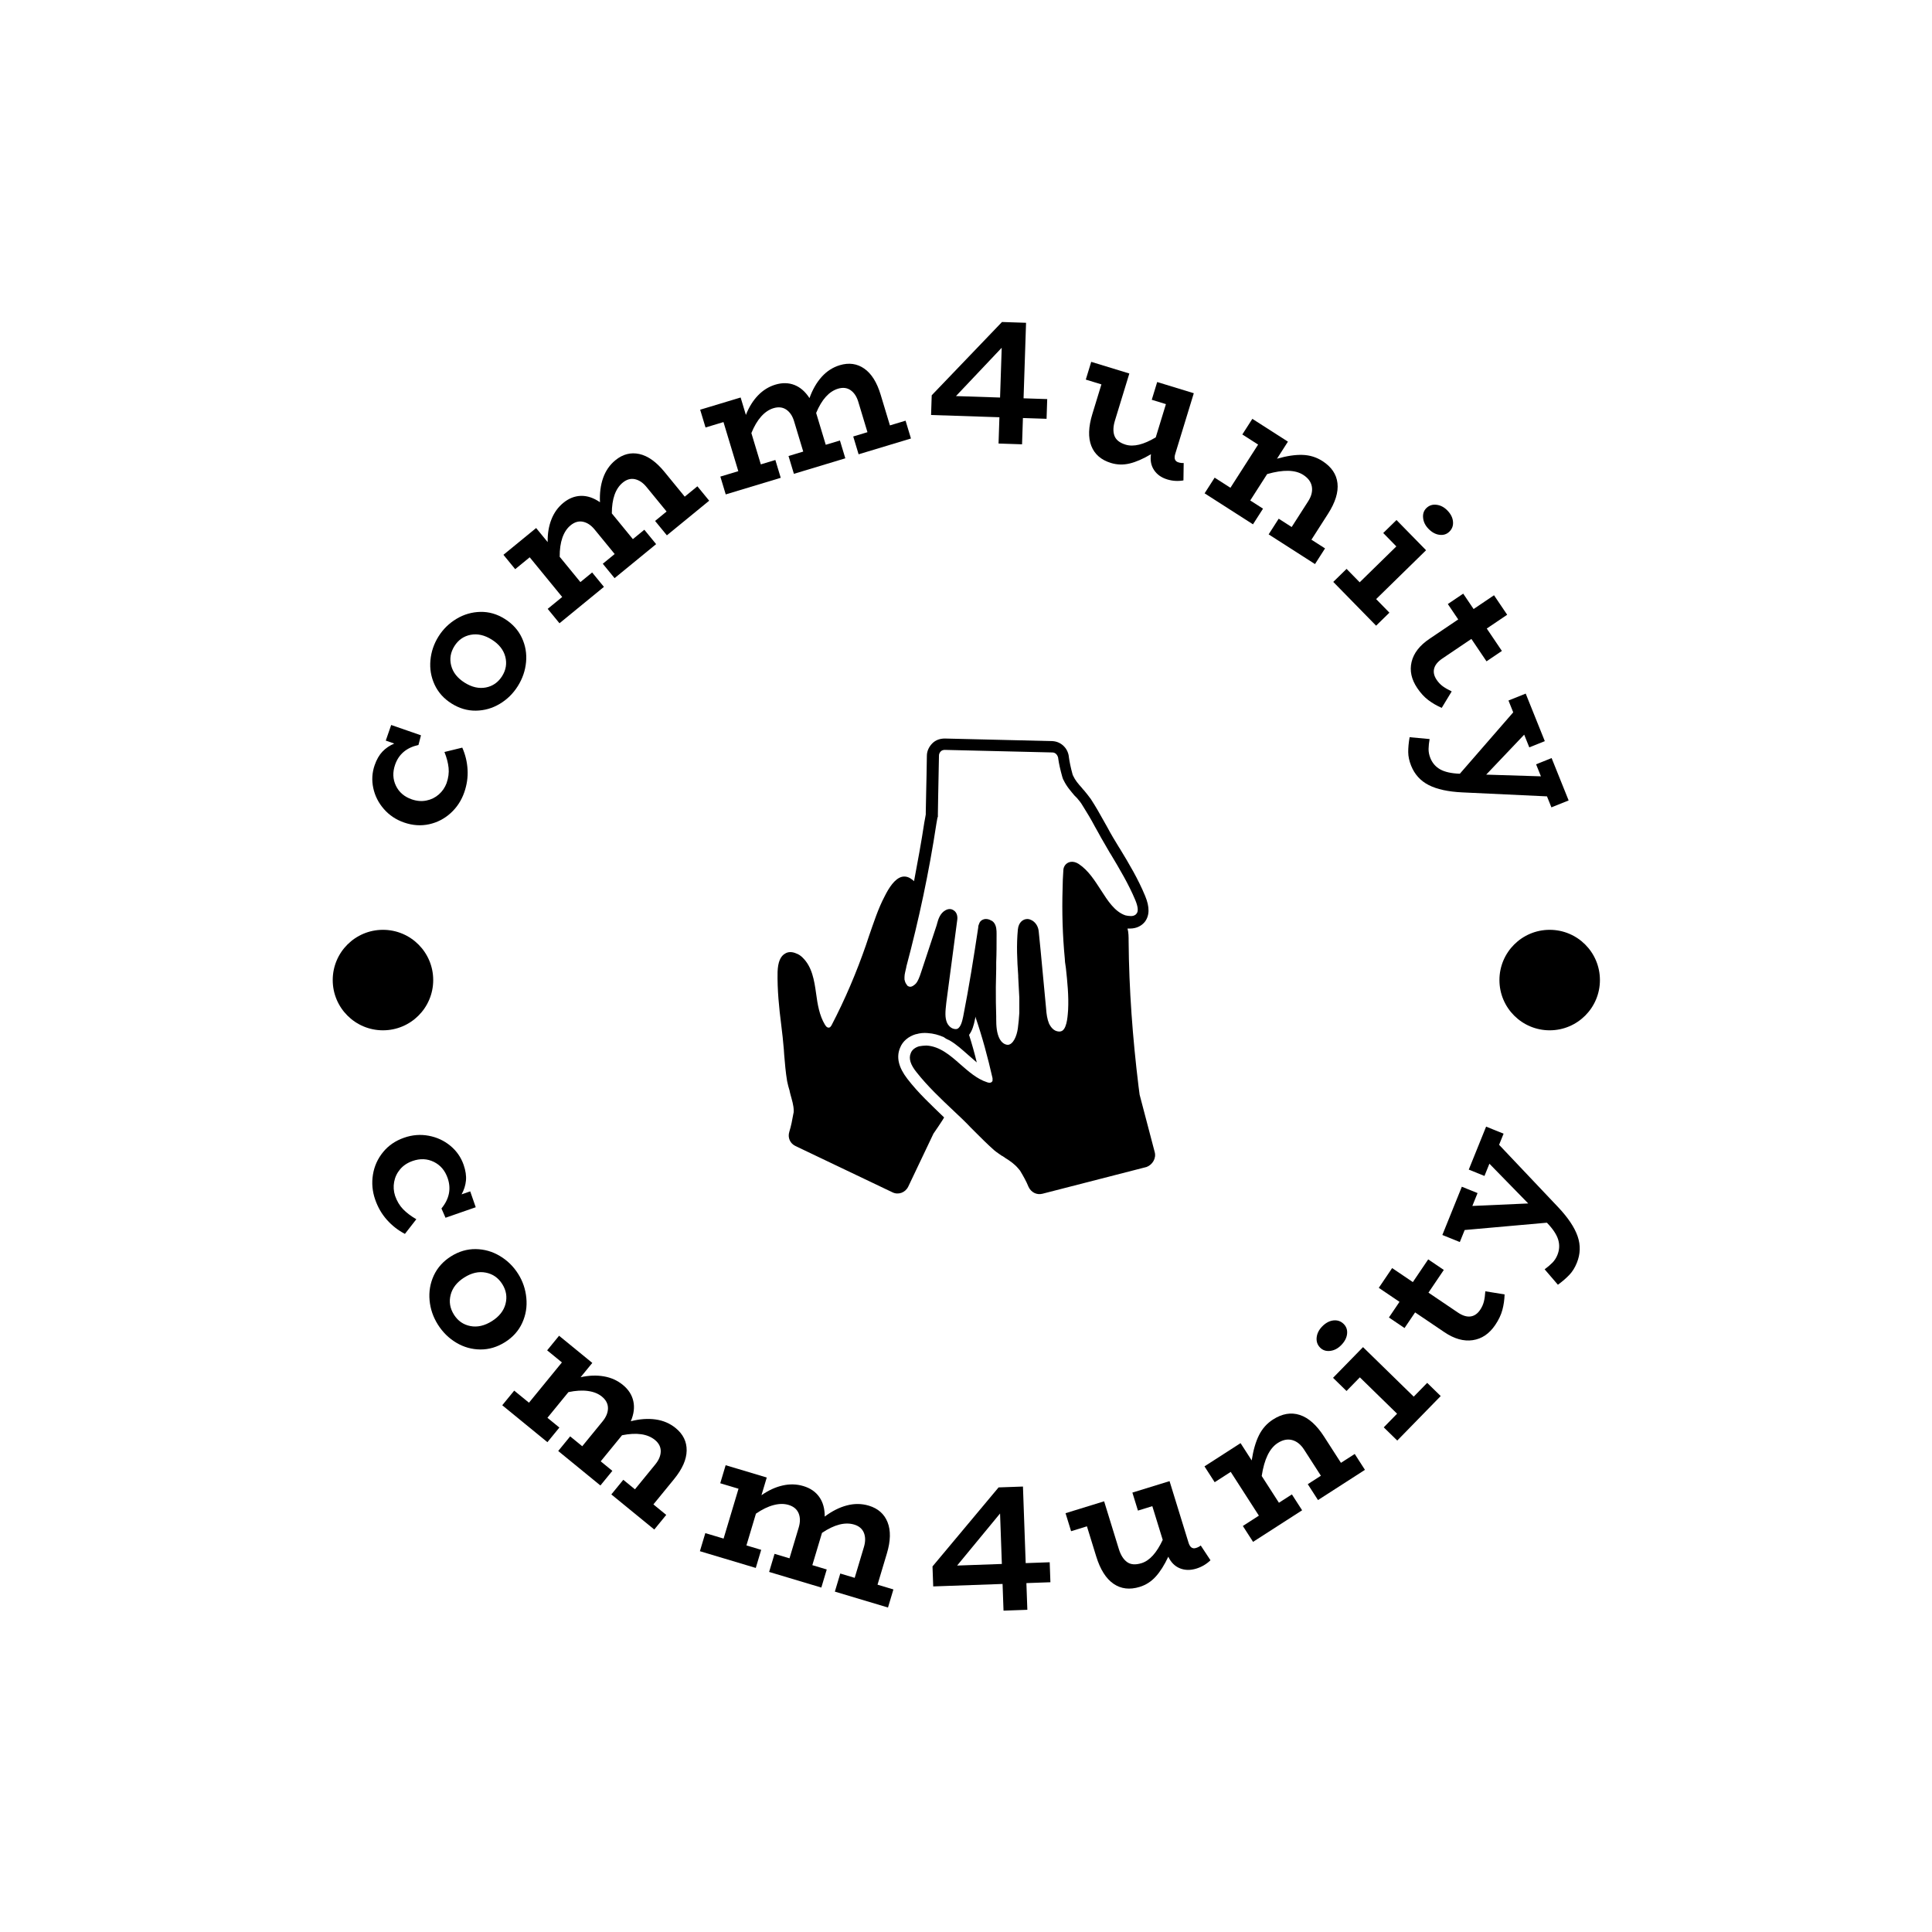 <svg xmlns="http://www.w3.org/2000/svg" version="1.1" xmlns:xlink="http://www.w3.org/1999/xlink" xmlns:svgjs="http://svgjs.dev/svgjs" width="1500" height="1500" viewBox="0 0 1500 1500"><rect width="1500" height="1500" fill="#ffffff"></rect><g transform="matrix(0.667,0,0,0.667,250,250)"><svg viewBox="0 0 280 280" data-background-color="#ffffff" preserveAspectRatio="xMidYMid meet" height="1500" width="1500" xmlns="http://www.w3.org/2000/svg" xmlns:xlink="http://www.w3.org/1999/xlink"><g id="tight-bounds" transform="matrix(1,0,0,1,0,0)"><svg viewBox="0 0 280 280" height="280" width="280"><g><svg viewBox="0 0 280 280" height="280" width="280"><g><svg viewBox="0 0 280 280" height="280" width="280"><g id="textblocktransform"><svg viewBox="0 0 280 280" height="280" width="280" id="textblock"><g><svg viewBox="0 0 280 280" height="280" width="280"><g transform="matrix(1,0,0,1,98.978,90.503)"><svg viewBox="0 0 82.043 98.995" height="98.995" width="82.043"><g id="icon-0"><svg xmlns="http://www.w3.org/2000/svg" xmlns:xlink="http://www.w3.org/1999/xlink" version="1.1" x="0" y="0" viewBox="12.587 2 102.935 124.202" style="enable-background:new 0 0 128 128;" xml:space="preserve" height="98.995" width="82.043" class="icon-xg-0" data-fill-palette-color="accent" id="xg-0"><g fill="#0718c4" data-fill-palette-color="accent"><g fill="#0718c4" data-fill-palette-color="accent"><g fill="#0718c4" data-fill-palette-color="accent"><g fill="#0718c4" data-fill-palette-color="accent"><path d="M115.4 114.7c-2.3-8.8-4.1-15.6-4.1-15.6 0 0 0 0 0 0-0.1-0.8-0.2-1.6-0.3-2.3-1.6-13.1-2.6-26.4-2.7-39.6 0-1.1 0-2.3-0.3-3.4 0.2 0 0.5 0 0.7 0 1.7 0 3.1-0.7 4-1.8 1.3-1.7 1.4-4 0.1-7.1-1.9-4.6-4.4-8.8-6.9-12.9l-0.2-0.3c-1.1-1.8-2.2-3.6-3.2-5.5l-0.9-1.6c-1.1-2-2.3-4.1-3.6-6.1-0.6-0.8-1.2-1.6-1.8-2.3l-0.1-0.1c-0.1-0.1-0.1-0.2-0.2-0.2-0.1-0.1-0.2-0.3-0.3-0.4-1.1-1.2-1.9-2.2-2.4-3.3-0.1-0.2-0.2-0.4-0.2-0.5-0.5-1.8-0.8-3.3-1-4.7l0-0.1c-0.3-2.4-2.3-4.2-4.7-4.2L58.2 2c-1.3 0-2.5 0.4-3.4 1.3-0.9 0.9-1.5 2.1-1.5 3.4C53.2 14.2 53 20.2 53 22.1l0 0.6c-0.1 0.8-0.3 1.5-0.4 2.2-0.8 5.3-1.8 10.7-2.8 16-0.2-0.2-0.4-0.4-0.6-0.5-0.9-0.7-1.8-0.9-2.7-0.7-2 0.5-3.6 3.1-4.7 5.3-1.8 3.4-3 7.2-4.3 10.9-0.3 0.8-0.5 1.6-0.8 2.4-2.6 7.5-5.7 14.8-9.4 21.9-0.1 0.2-0.3 0.4-0.4 0.5-0.5 0.3-1 0-1.4-0.7-1.5-2.5-2-5.5-2.4-8.5-0.5-3.6-1.1-7.3-3.7-9.8-0.5-0.5-1.1-0.9-1.7-1.1-1.1-0.5-2.2-0.5-3 0-1.3 0.7-2 2.3-2.1 5-0.1 4.9 0.4 9.8 1 14.5 0.3 2.2 0.5 4.4 0.7 6.6l0.1 1.5c0.2 2.4 0.4 4.8 0.8 7.2 0.2 0.9 0.4 1.8 0.7 2.7l0 0.1c0.1 0.3 0.1 0.5 0.2 0.8 0.4 1.5 0.9 3 0.9 4.5 0 0.3 0 0.5-0.1 0.8-0.3 1.7-0.6 3.3-1.1 4.9v0c-0.5 1.6 0.2 3.2 1.7 3.9l26.4 12.6c1.6 0.8 3.5 0.1 4.3-1.5 3.9-8.2 6.9-14.5 6.9-14.5 0 0 0 0 0 0 0.5-0.7 0.9-1.3 1.3-1.9 0.5-0.8 1.1-1.6 1.6-2.5-3.4-3.3-7-6.6-10-10.5-2.4-3.1-3.1-5.9-2-8.5 0.7-1.8 2.3-3.1 4.3-3.7l0.1 0c1-0.3 2.1-0.4 3.1-0.3 1.6 0.1 3 0.5 4.4 1.1 0 0 0 0 0 0 0.5 0.4 1.1 0.7 1.6 0.9 0 0 0 0 0 0 1.9 1.1 3.5 2.6 5.1 4 0.8 0.7 1.6 1.4 2.3 2-0.6-2.5-1.3-5-2.1-7.5 0.9-1.2 1.3-2.7 1.6-4.2 0.1-0.3 0.1-0.5 0.1-0.8 1.9 5.5 3.4 11.1 4.7 16.8 0 0.2 0 0.5 0 0.7-0.2 0.5-0.7 0.7-1.5 0.4-2.8-0.9-5.1-3-7.3-4.9-2.7-2.4-5.6-4.9-9.2-5.1-0.7 0-1.4 0.1-2 0.2-1.1 0.3-2 1-2.3 1.9-0.6 1.4-0.1 3.1 1.6 5.2 3 3.8 6.6 7.2 10.1 10.5 1.6 1.5 3.2 3 4.7 4.6l1.1 1.1c1.7 1.7 3.4 3.4 5.2 5 0.7 0.6 1.5 1.1 2.2 1.6l0.1 0c0.2 0.2 0.5 0.3 0.7 0.5 1.3 0.8 2.6 1.7 3.6 2.9 0.2 0.2 0.3 0.4 0.5 0.6 0.9 1.5 1.7 2.9 2.3 4.4v0c0.7 1.5 2.2 2.3 3.8 1.9l28.4-7.3C114.8 118.2 115.9 116.4 115.4 114.7zM63.2 77.8c-0.3 1.5-0.7 2.8-1.5 3.3-0.4 0.2-0.9 0.1-1.2 0-0.7-0.2-1.4-0.9-1.7-1.6-0.6-1.4-0.5-2.9-0.2-5.5l0.7-5.3 1.1-8.3 1.2-9.1c0.1-1-0.2-1.9-0.9-2.4-0.4-0.3-1.2-0.7-2.3-0.1-1.5 0.8-2 2.5-2.3 3.6-0.1 0.3-0.1 0.5-0.2 0.7l-4.2 12.7c-0.4 1.2-0.8 2.3-1.4 3-0.4 0.4-1.2 1.1-1.9 0.8-0.1 0-0.4-0.2-0.5-0.3l0-0.1c-0.1-0.1-0.2-0.2-0.3-0.4-0.2-0.3-0.3-0.7-0.4-1.1 0-0.2 0-0.5 0-0.7 0-0.8 0.3-1.7 0.5-2.7l0-0.1c3.4-12.7 6.2-25.8 8.2-39 0.1-0.6 0.2-1.1 0.3-1.7l0.1-0.1v-0.7c0 0 0.1-7 0.3-16.1 0-0.4 0.2-0.8 0.5-1.1 0.3-0.3 0.7-0.4 1.1-0.4l29.3 0.7c0.8 0 1.4 0.6 1.6 1.5l0 0.1c0.2 1.5 0.6 3.2 1.1 5 0.1 0.3 0.2 0.7 0.4 1 0.8 1.7 2 3 2.9 4.1 0.1 0.1 0.2 0.2 0.3 0.3 0.1 0.1 0.2 0.2 0.3 0.3l0.1 0.1c0.6 0.7 1.1 1.3 1.5 2 1.2 1.9 2.4 3.9 3.4 5.8l0.9 1.6c1 1.9 2.2 3.8 3.2 5.6l0.2 0.3c2.4 4 4.9 8.2 6.7 12.5 0.8 1.9 0.9 3.2 0.3 3.8-0.4 0.5-1 0.6-1.5 0.6-0.5 0-1.1-0.1-1.5-0.2-2.9-1-4.8-4-6.6-6.8-1.7-2.6-3.4-5.4-6.1-7.2-1.7-1.1-3.1-0.5-3.7 0.3-0.3 0.4-0.5 0.9-0.5 1.5-0.1 1.6-0.2 3.3-0.2 4.9-0.2 6.4 0 12.8 0.6 19.1 0 0.6 0.1 1.3 0.2 1.9l0.1 0.7c0.4 3.7 0.8 7.6 0.6 11.4-0.1 1.1-0.2 4.6-1.5 5.6-0.3 0.2-0.7 0.4-1.5 0.2-1.3-0.3-2-1.7-2.2-2.1-0.5-1.2-0.7-2.6-0.8-4.1l-1.5-15.9-0.5-5c-0.1-1.4-0.8-2.5-1.8-3.1-0.4-0.2-0.8-0.4-1.3-0.4 0 0 0 0 0 0-1.1 0-2.4 0.8-2.6 2.9-0.4 4.2-0.2 8.4 0.1 12.5l0 0.4c0.1 1.9 0.2 3.8 0.3 5.7 0 1.4 0 2.7 0 4.1-0.1 1.4-0.2 2.8-0.4 4.2-0.3 2.2-1.3 4.4-2.7 4.5-1 0-1.8-0.8-2.2-1.5-0.9-1.6-1-3.7-1-5.6l0-0.7c-0.1-2.5-0.1-4.9-0.1-8 0-1.6 0.1-3.3 0.1-4.9l0-1.8c0.1-2.4 0.1-4.9 0.1-7.4 0-0.1 0-0.2 0-0.4 0-0.8 0-2.2-0.8-3.1-0.2-0.2-0.4-0.4-0.7-0.5-0.5-0.3-1-0.4-1.4-0.4-0.4 0-0.7 0.1-0.9 0.2-0.4 0.2-0.8 0.5-1 1.2-0.1 0.2-0.2 0.5-0.2 0.9C66.1 61.5 64.8 69.7 63.2 77.8z" fill="#000000" data-fill-palette-color="accent"></path></g></g></g></g></svg></g></svg></g><g id="text-0"><path d="M26.605 93.429l3.874-0.947c0.675 1.533 1.058 3.121 1.149 4.764 0.097 1.645-0.14 3.291-0.712 4.939v0c-0.615 1.774-1.598 3.279-2.949 4.513-1.349 1.229-2.911 2.039-4.687 2.432-1.782 0.39-3.598 0.264-5.448-0.377v0c-1.749-0.606-3.21-1.581-4.384-2.926-1.174-1.344-1.942-2.863-2.306-4.558-0.364-1.695-0.264-3.353 0.299-4.975v0c0.426-1.229 0.991-2.212 1.692-2.948 0.702-0.736 1.558-1.32 2.567-1.75v0l-1.844-0.64 1.176-3.393 6.473 2.244-0.547 2.1c-2.59 0.571-4.282 2.001-5.075 4.288v0c-0.562 1.622-0.506 3.139 0.168 4.551 0.679 1.421 1.826 2.411 3.441 2.972v0c1.109 0.384 2.176 0.47 3.201 0.258 1.023-0.206 1.917-0.645 2.682-1.317 0.763-0.665 1.327-1.485 1.693-2.458v0c0.4-1.153 0.546-2.26 0.438-3.319-0.108-1.06-0.408-2.211-0.901-3.453z" fill="#000000" data-fill-palette-color="primary"></path><path d="M42.534 79.135c-1.016 1.611-2.323 2.892-3.921 3.842-1.602 0.956-3.326 1.446-5.174 1.471-1.847 0.025-3.613-0.494-5.297-1.556v0c-1.679-1.059-2.906-2.427-3.68-4.104-0.774-1.677-1.075-3.445-0.902-5.303 0.169-1.852 0.761-3.583 1.777-5.194v0c0.987-1.566 2.285-2.832 3.895-3.8 1.605-0.962 3.337-1.464 5.194-1.505 1.854-0.036 3.621 0.475 5.3 1.534v0c1.685 1.062 2.918 2.427 3.699 4.093 0.781 1.666 1.085 3.428 0.913 5.285-0.172 1.858-0.774 3.603-1.804 5.237zM39.135 76.944c0.844-1.339 1.074-2.748 0.691-4.226-0.389-1.482-1.367-2.717-2.933-3.705v0c-1.566-0.987-3.098-1.335-4.598-1.044-1.5 0.291-2.672 1.106-3.516 2.445v0c-0.855 1.356-1.091 2.773-0.707 4.252 0.384 1.479 1.358 2.712 2.924 3.699v0c1.566 0.987 3.101 1.337 4.607 1.049 1.5-0.291 2.677-1.115 3.532-2.47z" fill="#000000" data-fill-palette-color="primary"></path><path d="M78.818 37.95l2.748-2.25 2.562 3.13-9.193 7.525-2.562-3.129 2.499-2.046-4.372-5.34c-0.756-0.924-1.594-1.486-2.512-1.687-0.915-0.196-1.795 0.052-2.641 0.745v0c-1.578 1.291-2.369 3.521-2.375 6.69v0l0.153 0.186 4.422 5.403 2.491-2.04 2.561 3.13-9.029 7.391-2.562-3.129 2.585-2.115-4.372-5.34c-0.756-0.924-1.599-1.482-2.528-1.675-0.925-0.188-1.821 0.073-2.687 0.783v0c-0.778 0.637-1.371 1.534-1.776 2.689-0.402 1.161-0.597 2.543-0.585 4.145v0l4.498 5.496 2.553-2.09 2.562 3.129-9.66 7.908-2.562-3.13 3.153-2.58-7.06-8.625-3.153 2.581-2.555-3.122 7.107-5.817 2.504 3.059c-0.031-1.838 0.24-3.481 0.813-4.93 0.569-1.454 1.432-2.655 2.59-3.602v0c1.199-0.981 2.483-1.487 3.854-1.517 1.366-0.026 2.735 0.435 4.109 1.382v0c-0.095-1.959 0.133-3.718 0.683-5.279 0.551-1.561 1.439-2.842 2.664-3.845v0c1.598-1.308 3.33-1.76 5.196-1.355 1.861 0.41 3.679 1.699 5.455 3.869v0z" fill="#000000" data-fill-palette-color="primary"></path><path d="M123.401 22.467l3.399-1.026 1.169 3.871-11.374 3.433-1.169-3.871 3.092-0.933-1.994-6.607c-0.345-1.143-0.903-1.983-1.675-2.521-0.77-0.531-1.678-0.639-2.725-0.323v0c-1.952 0.589-3.537 2.346-4.755 5.271v0l0.069 0.231 2.018 6.684 3.081-0.93 1.169 3.871-11.171 3.372-1.169-3.871 3.197-0.965-1.994-6.607c-0.345-1.143-0.91-1.981-1.694-2.515-0.783-0.527-1.71-0.629-2.782-0.305v0c-0.963 0.291-1.853 0.892-2.671 1.804-0.816 0.919-1.525 2.12-2.127 3.605v0l2.052 6.799 3.159-0.953 1.168 3.871-11.951 3.608-1.169-3.872 3.901-1.177-3.221-10.67-3.9 1.177-1.166-3.862 8.793-2.654 1.142 3.785c0.675-1.71 1.554-3.124 2.639-4.243 1.082-1.125 2.339-1.904 3.771-2.336v0c1.483-0.448 2.864-0.423 4.141 0.074 1.271 0.499 2.36 1.449 3.267 2.849v0c0.662-1.846 1.546-3.384 2.652-4.615 1.107-1.231 2.418-2.075 3.933-2.532v0c1.977-0.597 3.75-0.351 5.319 0.738 1.562 1.091 2.748 2.978 3.558 5.661v0z" fill="#000000" data-fill-palette-color="primary"></path><path d="M157.577 16.75l-0.141 4.283-5.138-0.169-0.188 5.711-5.108-0.169 0.189-5.711-14.85-0.489 0.141-4.283 15.27-15.923 5.228 0.172-0.541 16.409zM137.75 16.096l9.582 0.316 0.357-10.818z" fill="#000000" data-fill-palette-color="primary"></path><path d="M187.229 30.638l-0.053 3.781c-1.2 0.208-2.374 0.136-3.521-0.215v0c-1.276-0.391-2.233-1.069-2.87-2.035-0.643-0.968-0.864-2.116-0.661-3.443v0c-1.706 1.014-3.247 1.685-4.625 2.015-1.385 0.333-2.742 0.297-4.069-0.109v0c-2.135-0.653-3.558-1.885-4.267-3.694-0.713-1.817-0.64-4.13 0.219-6.939v0l1.972-6.445-3.395-1.039 1.18-3.857 8.282 2.534-3.129 10.225c-0.398 1.302-0.436 2.398-0.112 3.29 0.321 0.898 1.133 1.546 2.435 1.945v0c1.719 0.526 3.9-0.002 6.544-1.585v0l2.211-7.224-3.078-0.942 1.18-3.858 7.955 2.435-4.035 13.188c-0.302 0.988-0.075 1.597 0.681 1.828v0c0.417 0.128 0.802 0.175 1.156 0.144z" fill="#000000" data-fill-palette-color="primary"></path><path d="M214.987 47.299l2.956 1.894-2.182 3.405-10.071-6.454 2.182-3.405 2.821 1.808 3.588-5.599c0.706-1.101 0.971-2.162 0.796-3.181-0.173-1.011-0.798-1.862-1.877-2.553v0c-1.739-1.115-4.351-1.172-7.836-0.171v0l-3.674 5.734 2.778 1.78-2.182 3.405-10.511-6.736 2.182-3.405 3.43 2.198 6.014-9.384-3.43-2.198 2.177-3.396 7.732 4.955-2.377 3.71c2.134-0.608 3.984-0.884 5.549-0.829 1.569 0.05 3.006 0.493 4.31 1.329v0c1.971 1.263 3.065 2.868 3.282 4.816 0.223 1.951-0.46 4.166-2.048 6.644v0z" fill="#000000" data-fill-palette-color="primary"></path><path d="M240.429 44.947c-0.704-0.719-1.096-1.513-1.176-2.382-0.09-0.869 0.145-1.578 0.706-2.126v0c0.604-0.591 1.339-0.832 2.206-0.723 0.867 0.1 1.652 0.509 2.355 1.228v0c0.746 0.762 1.154 1.573 1.226 2.432 0.081 0.859-0.181 1.584-0.785 2.175v0c-0.58 0.568-1.294 0.797-2.142 0.688-0.848-0.099-1.645-0.53-2.39-1.292zM229.045 60.21l2.884 2.948-2.89 2.828-9.308-9.512 2.89-2.829 2.85 2.912 7.966-7.795-2.849-2.912 2.883-2.821 6.424 6.565z" fill="#000000" data-fill-palette-color="primary"></path><path d="M245.461 80.269l-2.164 3.573c-1.065-0.463-2.033-1.022-2.906-1.68-0.872-0.657-1.675-1.528-2.406-2.611v0c-1.28-1.895-1.691-3.794-1.236-5.696 0.456-1.902 1.745-3.569 3.869-5.003v0l6.261-4.227-2.257-3.343 3.343-2.257 2.257 3.343 4.436-2.994 2.859 4.235-4.435 2.995 3.287 4.869-3.343 2.257-3.288-4.869-6.294 4.249c-0.995 0.672-1.593 1.403-1.796 2.195-0.202 0.792-0.021 1.604 0.542 2.438v0c0.383 0.567 0.83 1.038 1.342 1.413 0.517 0.371 1.16 0.742 1.929 1.113z" fill="#000000" data-fill-palette-color="primary"></path><path d="M270.872 103.957l-3.743 1.504-0.96-2.39-18.432-0.866c-3.051-0.147-5.471-0.675-7.259-1.582-1.791-0.914-3.067-2.317-3.827-4.208v0c-0.415-1.033-0.626-2.018-0.634-2.954-0.008-0.936 0.093-2.018 0.301-3.244v0l4.346 0.401c-0.135 0.762-0.209 1.475-0.225 2.139-0.009 0.661 0.119 1.322 0.384 1.981v0c0.435 1.083 1.144 1.904 2.128 2.463 0.99 0.556 2.378 0.873 4.165 0.95v0l0.127-0.008 11.589-13.33-1.031-2.567 3.743-1.504 4.152 10.333-3.37 1.354-1.11-2.763-8.252 8.683 11.89 0.372-1.05-2.614 3.37-1.354z" fill="#000000" data-fill-palette-color="primary"></path><path d="M20.496 194.954l-2.481 3.185c-1.504-0.79-2.811-1.813-3.922-3.066-1.109-1.247-1.954-2.707-2.535-4.379v0c-0.626-1.799-0.789-3.613-0.489-5.444 0.3-1.83 1.036-3.46 2.208-4.89 1.165-1.428 2.688-2.469 4.569-3.123v0c1.773-0.617 3.549-0.759 5.326-0.427 1.784 0.331 3.353 1.056 4.709 2.175 1.355 1.119 2.319 2.502 2.892 4.149v0c0.434 1.248 0.603 2.386 0.506 3.413-0.097 1.028-0.412 2.029-0.947 3.003v0l1.872-0.651 1.2 3.449-6.565 2.284-0.883-2.015c1.703-2.084 2.151-4.288 1.342-6.612v0c-0.571-1.64-1.571-2.812-3.001-3.515-1.43-0.702-2.966-0.768-4.607-0.197v0c-1.121 0.39-2.024 0.988-2.709 1.795-0.683 0.813-1.117 1.727-1.303 2.743-0.188 1.01-0.122 2.016 0.198 3.02v0c0.408 1.172 0.988 2.145 1.741 2.92 0.752 0.775 1.712 1.502 2.879 2.183z" fill="#000000" data-fill-palette-color="primary"></path><path d="M25.176 217.843c-1.03-1.634-1.632-3.391-1.803-5.273-0.172-1.882 0.132-3.675 0.911-5.38 0.789-1.703 2.037-3.093 3.745-4.171v0c1.702-1.073 3.491-1.599 5.367-1.578 1.88 0.027 3.63 0.525 5.249 1.495 1.624 0.966 2.951 2.265 3.982 3.899v0c1.002 1.588 1.592 3.329 1.771 5.221 0.188 1.895-0.108 3.7-0.89 5.415-0.782 1.714-2.024 3.108-3.725 4.181v0c-1.707 1.077-3.496 1.611-5.366 1.601-1.864-0.014-3.608-0.503-5.232-1.469-1.628-0.971-2.964-2.285-4.009-3.941zM28.669 215.687c0.855 1.356 2.046 2.182 3.574 2.479 1.524 0.291 3.08-0.064 4.668-1.066v0c1.588-1.002 2.576-2.251 2.964-3.748 0.39-1.507 0.157-2.938-0.698-4.294v0c-0.869-1.378-2.066-2.213-3.59-2.504-1.522-0.301-3.077 0.05-4.665 1.051v0c-1.588 1.002-2.577 2.256-2.967 3.763-0.393 1.501-0.155 2.941 0.714 4.319z" fill="#000000" data-fill-palette-color="primary"></path><path d="M72.008 256.917l2.788 2.28-2.597 3.177-9.331-7.627 2.598-3.178 2.531 2.069 4.425-5.413c0.773-0.945 1.166-1.892 1.18-2.842 0.009-0.954-0.412-1.779-1.263-2.475v0c-1.604-1.312-3.986-1.651-7.145-1.02v0l-0.152 0.187-4.483 5.483 2.532 2.069-2.598 3.178-9.167-7.494 2.598-3.178 2.624 2.146 4.425-5.413c0.773-0.945 1.161-1.897 1.165-2.855-0.001-0.963-0.441-1.803-1.318-2.52v0c-0.789-0.645-1.8-1.051-3.032-1.218-1.237-0.171-2.652-0.089-4.243 0.247v0l-4.559 5.577 2.593 2.12-2.597 3.178-9.814-8.023 2.598-3.177 3.209 2.623 7.156-8.754-3.209-2.623 2.592-3.17 7.22 5.902-2.541 3.107c1.824-0.398 3.514-0.458 5.072-0.18 1.557 0.268 2.924 0.884 4.103 1.847v0c1.22 0.997 1.979 2.172 2.277 3.524 0.303 1.356 0.121 2.814-0.547 4.373v0c1.933-0.49 3.732-0.618 5.394-0.384 1.663 0.233 3.115 0.857 4.356 1.872v0c1.625 1.329 2.421 2.962 2.387 4.9-0.03 1.933-0.945 4.001-2.744 6.202v0z" fill="#000000" data-fill-palette-color="primary"></path><path d="M120.707 274.358l3.45 1.033-1.177 3.932-11.545-3.457 1.177-3.932 3.132 0.938 2.006-6.698c0.35-1.169 0.349-2.195-0.002-3.077-0.358-0.884-1.064-1.484-2.118-1.8v0c-1.985-0.595-4.314 0.007-6.988 1.803v0l-0.069 0.231-2.032 6.785 3.132 0.938-1.177 3.931-11.343-3.397 1.178-3.931 3.247 0.972 2.006-6.697c0.35-1.169 0.343-2.197-0.022-3.084-0.371-0.888-1.099-1.495-2.185-1.82v0c-0.977-0.292-2.066-0.279-3.267 0.041-1.208 0.317-2.482 0.937-3.823 1.858v0l-2.066 6.9 3.209 0.961-1.178 3.932-12.142-3.637 1.178-3.931 3.97 1.189 3.244-10.832-3.97-1.189 1.174-3.922 8.933 2.675-1.151 3.845c1.531-1.068 3.069-1.773 4.613-2.115 1.54-0.351 3.039-0.308 4.498 0.129v0c1.51 0.452 2.662 1.245 3.456 2.379 0.801 1.136 1.192 2.552 1.175 4.248v0c1.597-1.195 3.208-2.004 4.833-2.428 1.625-0.423 3.205-0.405 4.741 0.055v0c2.011 0.602 3.373 1.805 4.086 3.607 0.715 1.796 0.665 4.056-0.151 6.781v0z" fill="#000000" data-fill-palette-color="primary"></path><path d="M158.116 269.486l0.155 4.343-5.218 0.186 0.207 5.801-5.177 0.184-0.207-5.801-15.07 0.537-0.155-4.343 14.357-17.17 5.298-0.189 0.593 16.638zM138 270.203l9.721-0.347-0.39-10.968z" fill="#000000" data-fill-palette-color="primary"></path><path d="M190.934 265.843l2.117 3.211c-0.889 0.85-1.913 1.453-3.074 1.81v0c-1.295 0.399-2.487 0.378-3.578-0.065-1.091-0.443-1.929-1.282-2.514-2.519v0c-0.856 1.822-1.769 3.265-2.739 4.329-0.968 1.071-2.125 1.813-3.471 2.228v0c-2.166 0.668-4.064 0.443-5.693-0.676-1.629-1.119-2.883-3.101-3.76-5.946v0l-2.016-6.537-3.441 1.061-1.207-3.912 8.383-2.585 3.195 10.363c0.407 1.32 1.004 2.266 1.791 2.837 0.778 0.567 1.828 0.647 3.148 0.24v0c1.743-0.538 3.276-2.224 4.598-5.06v0l-2.259-7.325-3.124 0.963-1.207-3.912 8.075-2.49 4.124 13.371c0.31 1.006 0.847 1.392 1.609 1.157v0c0.423-0.13 0.771-0.311 1.043-0.543z" fill="#000000" data-fill-palette-color="primary"></path><path d="M221.399 247.883l2.994-1.927 2.221 3.451-10.201 6.566-2.221-3.451 2.85-1.835-3.653-5.676c-0.715-1.111-1.579-1.803-2.592-2.076-1.01-0.267-2.058-0.051-3.147 0.65v0c-1.765 1.136-2.921 3.523-3.467 7.16v0l3.74 5.811 2.817-1.813 2.222 3.451-10.659 6.86-2.221-3.451 3.485-2.243-6.119-9.508-3.485 2.243-2.216-3.443 7.841-5.047 2.417 3.756c0.341-2.221 0.867-4.043 1.579-5.466 0.708-1.428 1.721-2.567 3.04-3.417v0c1.996-1.285 3.944-1.617 5.843-0.996 1.889 0.618 3.642 2.182 5.257 4.691v0z" fill="#000000" data-fill-palette-color="primary"></path><path d="M221.466 222.3c-0.712 0.729-1.506 1.149-2.382 1.259-0.876 0.11-1.602-0.116-2.178-0.679v0c-0.609-0.595-0.872-1.334-0.787-2.217 0.089-0.878 0.49-1.682 1.202-2.411v0c0.754-0.772 1.565-1.209 2.431-1.31 0.871-0.096 1.612 0.154 2.222 0.749v0c0.595 0.581 0.848 1.301 0.758 2.161-0.089 0.859-0.511 1.675-1.266 2.448zM237.214 233.502l2.924-2.994 2.936 2.867-9.439 9.666-2.936-2.867 2.895-2.966-8.089-7.899-2.896 2.965-2.929-2.861 6.515-6.671z" fill="#000000" data-fill-palette-color="primary"></path><path d="M252.769 210.609l4.189 0.682c-0.034 1.175-0.195 2.301-0.485 3.376-0.286 1.07-0.801 2.154-1.545 3.254v0c-1.3 1.922-2.931 3.025-4.895 3.309-1.962 0.292-4.019-0.288-6.169-1.742v0l-6.35-4.293-2.299 3.4-3.392-2.293 2.299-3.4-4.501-3.042 2.902-4.292 4.5 3.042 3.335-4.934 3.392 2.293-3.335 4.934 6.384 4.316c1.006 0.68 1.921 0.967 2.745 0.86 0.825-0.106 1.524-0.584 2.099-1.435v0c0.387-0.572 0.658-1.17 0.813-1.794 0.158-0.63 0.263-1.377 0.313-2.241z" fill="#000000" data-fill-palette-color="primary"></path><path d="M252.942 174.831l3.796 1.534-0.976 2.416 12.876 13.597c2.124 2.261 3.519 4.351 4.183 6.269 0.668 1.926 0.615 3.85-0.161 5.771v0c-0.424 1.051-0.963 1.918-1.615 2.603-0.649 0.693-1.483 1.415-2.503 2.167v0l-2.886-3.357c0.634-0.46 1.189-0.93 1.665-1.41 0.474-0.474 0.845-1.044 1.114-1.709v0c0.445-1.101 0.502-2.202 0.173-3.304-0.329-1.102-1.122-2.308-2.378-3.619v0l-0.097-0.083-17.849 1.59-1.055 2.611-3.796-1.533 4.234-10.484 3.414 1.379-1.13 2.798 12.142-0.542-8.435-8.636-1.074 2.658-3.413-1.379z" fill="#000000" data-fill-palette-color="primary"></path><path d="M2.329 142.986c0-6.029 4.888-10.917 10.918-10.917 6.029 0 10.917 4.888 10.917 10.917 0 6.029-4.888 10.917-10.917 10.918-6.029 0-10.917-4.888-10.918-10.918z" fill="#000000" data-fill-palette-color="primary"></path><path d="M255.836 142.986c0-6.029 4.888-10.917 10.917-10.917 6.029 0 10.917 4.888 10.918 10.917 0 6.029-4.888 10.917-10.918 10.918-6.029 0-10.917-4.888-10.917-10.918z" fill="#000000" data-fill-palette-color="primary"></path></g><g id="text-1"></g></svg></g></svg></g></svg></g></svg></g><defs></defs></svg><rect width="280" height="280" fill="none" stroke="none" visibility="hidden"></rect></g></svg></g></svg>